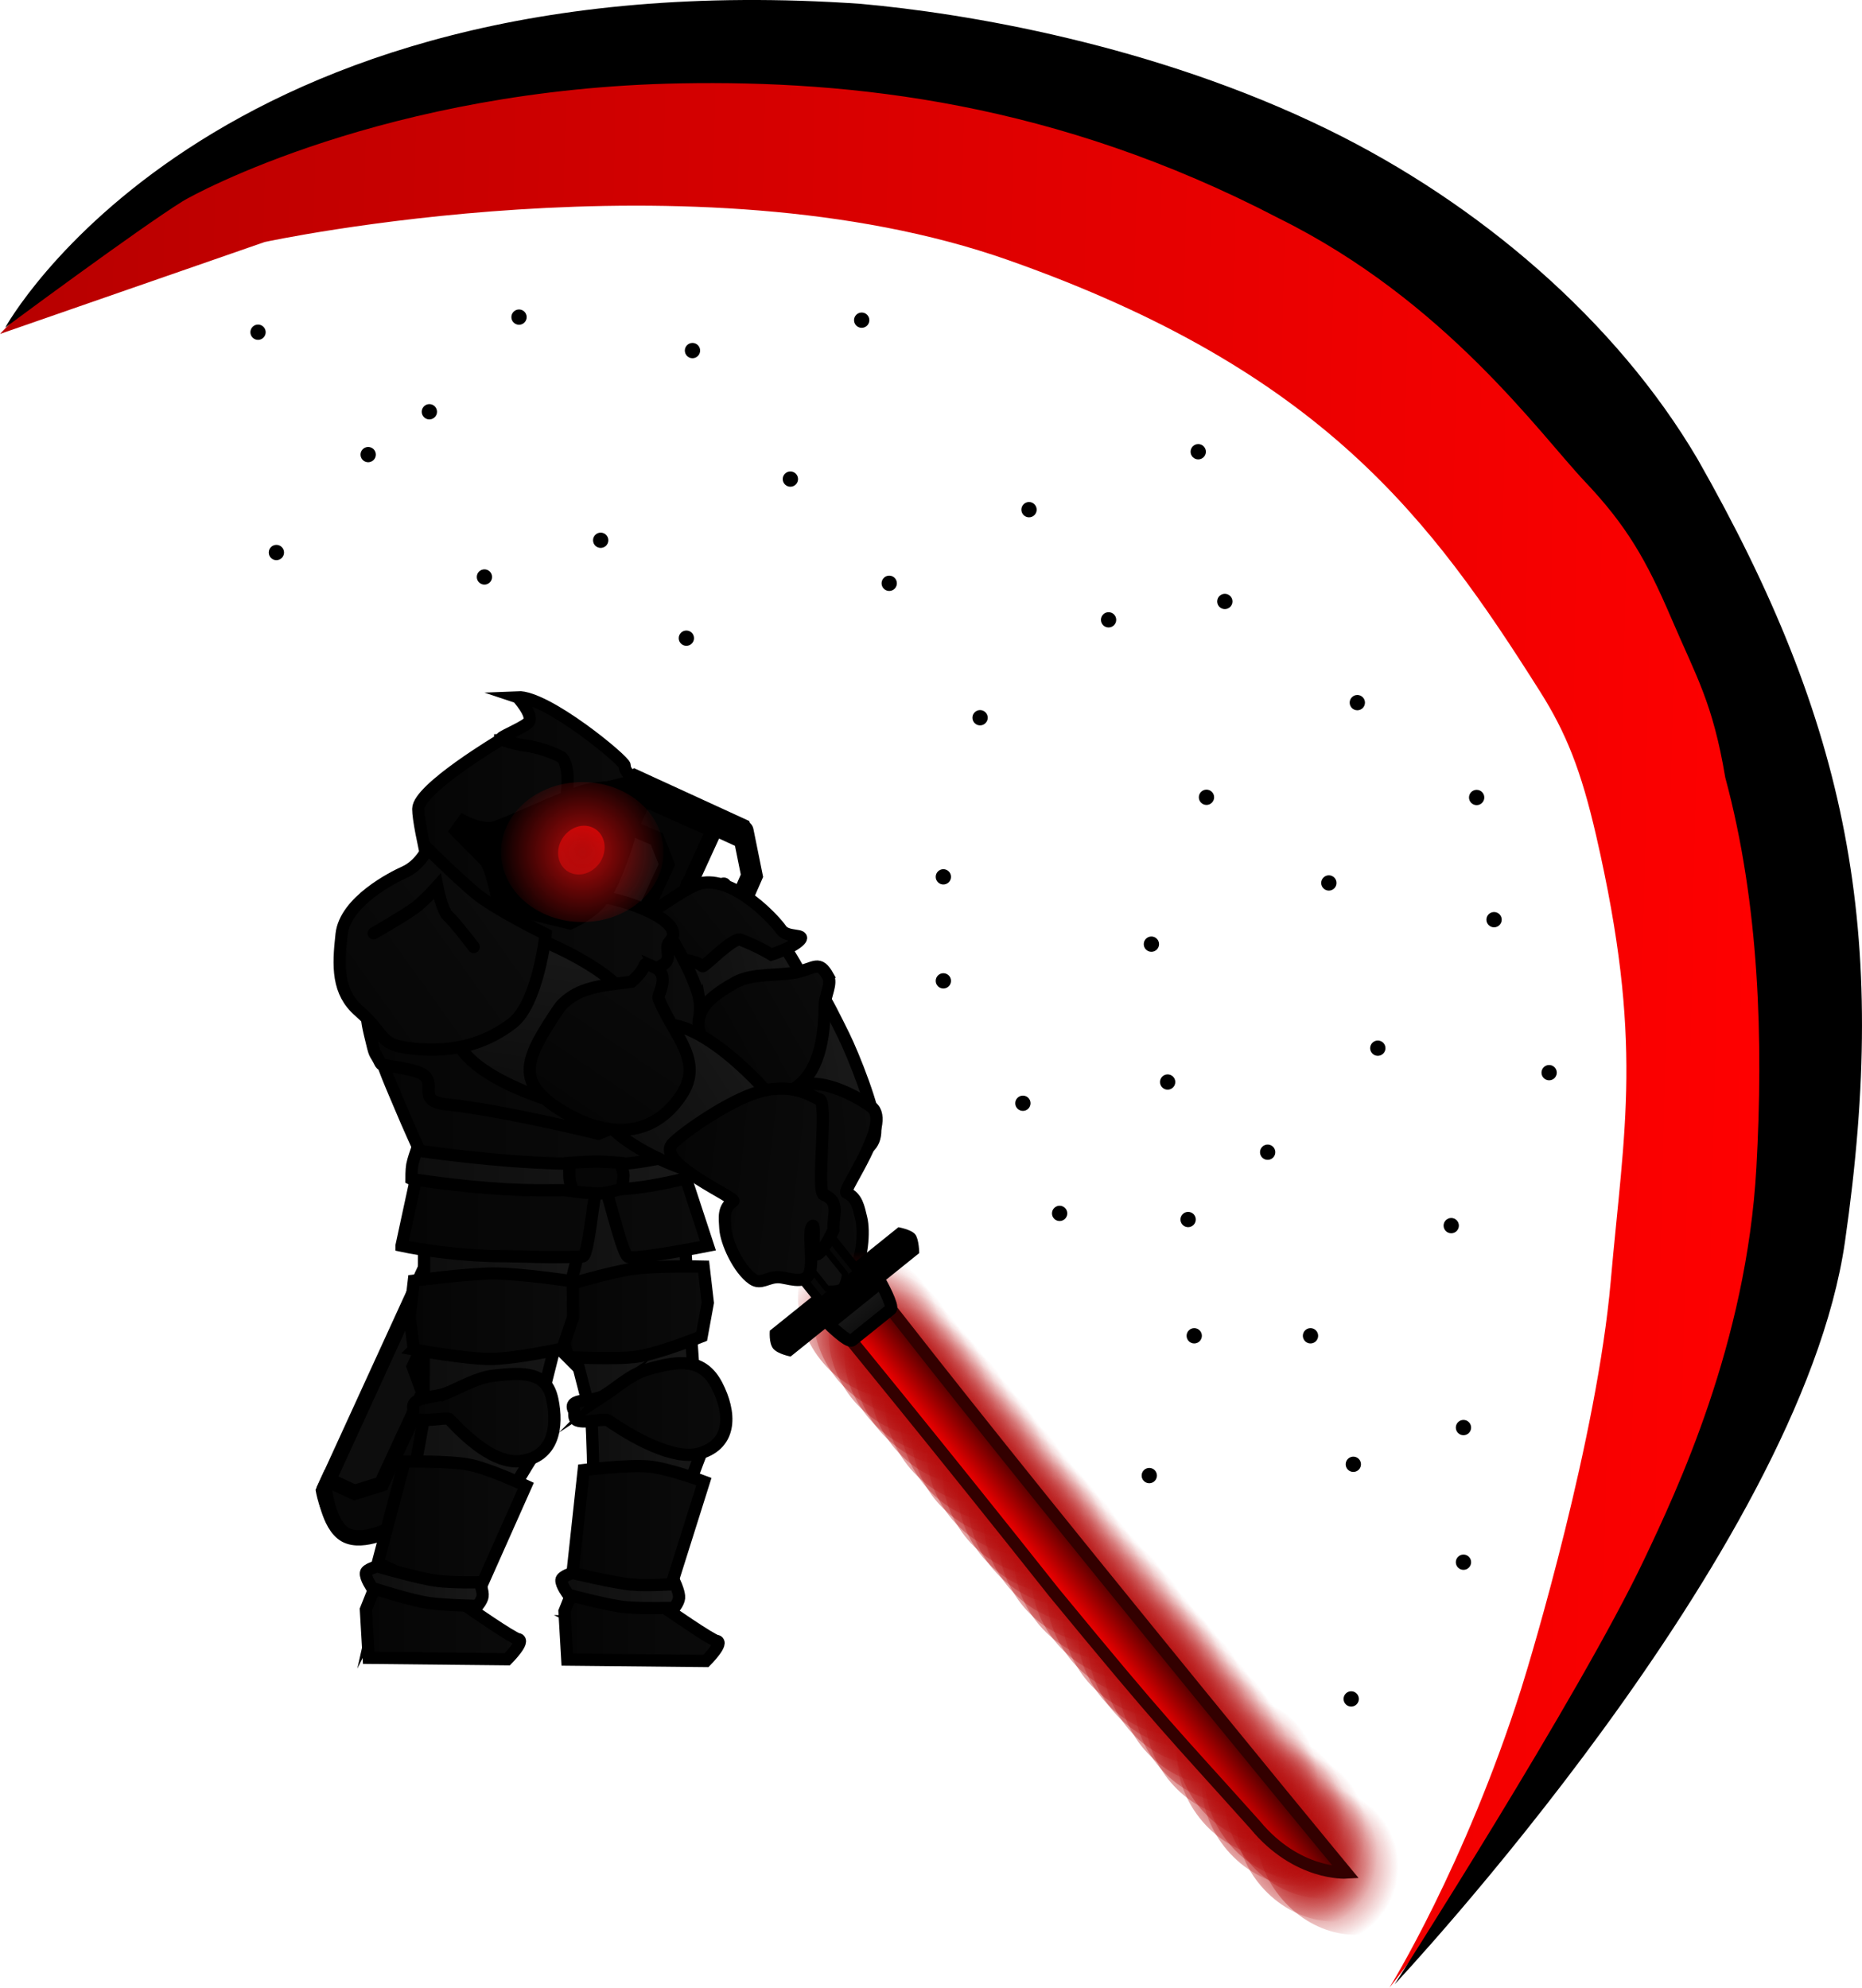 <svg version="1.1" xmlns="http://www.w3.org/2000/svg" xmlns:xlink="http://www.w3.org/1999/xlink" width="304.3" height="324.813" viewBox="0,0,304.3,324.813"><defs><linearGradient x1="268.05" y1="147.251" x2="289.568" y2="140.532" gradientUnits="userSpaceOnUse" id="color-1"><stop offset="0" stop-color="#0d0d0d"/><stop offset="1" stop-color="#181818"/></linearGradient><linearGradient x1="262.86" y1="140.997" x2="282.498" y2="125.035" gradientUnits="userSpaceOnUse" id="color-2"><stop offset="0" stop-color="#050505"/><stop offset="1" stop-color="#0b0b0b"/></linearGradient><linearGradient x1="252.356" y1="229.148" x2="273.261" y2="229.148" gradientUnits="userSpaceOnUse" id="color-3"><stop offset="0" stop-color="#0d0d0d"/><stop offset="1" stop-color="#181818"/></linearGradient><linearGradient x1="218.663" y1="229.909" x2="244.671" y2="229.909" gradientUnits="userSpaceOnUse" id="color-4"><stop offset="0" stop-color="#0d0d0d"/><stop offset="1" stop-color="#181818"/></linearGradient><linearGradient x1="244.076" y1="191.63" x2="271.109" y2="191.63" gradientUnits="userSpaceOnUse" id="color-5"><stop offset="0" stop-color="#0d0d0d"/><stop offset="1" stop-color="#181818"/></linearGradient><linearGradient x1="226.744" y1="192.07" x2="255.012" y2="192.07" gradientUnits="userSpaceOnUse" id="color-6"><stop offset="0" stop-color="#0d0d0d"/><stop offset="1" stop-color="#181818"/></linearGradient><linearGradient x1="223.147" y1="174.997" x2="273.221" y2="174.997" gradientUnits="userSpaceOnUse" id="color-7"><stop offset="0" stop-color="#050505"/><stop offset="1" stop-color="#0b0b0b"/></linearGradient><linearGradient x1="218.802" y1="158.549" x2="269.995" y2="158.549" gradientUnits="userSpaceOnUse" id="color-8"><stop offset="0" stop-color="#050505"/><stop offset="1" stop-color="#0b0b0b"/></linearGradient><linearGradient x1="217.485" y1="146.592" x2="271.931" y2="146.592" gradientUnits="userSpaceOnUse" id="color-9"><stop offset="0" stop-color="#050505"/><stop offset="1" stop-color="#0b0b0b"/></linearGradient><linearGradient x1="228.618" y1="136.01" x2="267.528" y2="136.01" gradientUnits="userSpaceOnUse" id="color-10"><stop offset="0" stop-color="#050505"/><stop offset="1" stop-color="#0b0b0b"/></linearGradient><linearGradient x1="225.88" y1="115.903" x2="258.603" y2="115.903" gradientUnits="userSpaceOnUse" id="color-11"><stop offset="0" stop-color="#050505"/><stop offset="1" stop-color="#0b0b0b"/></linearGradient><linearGradient x1="239.436" y1="102.936" x2="261.378" y2="102.936" gradientUnits="userSpaceOnUse" id="color-12"><stop offset="0" stop-color="#050505"/><stop offset="1" stop-color="#0b0b0b"/></linearGradient><linearGradient x1="251.129" y1="211.027" x2="276.222" y2="211.027" gradientUnits="userSpaceOnUse" id="color-13"><stop offset="0" stop-color="#050505"/><stop offset="1" stop-color="#0b0b0b"/></linearGradient><linearGradient x1="225.019" y1="212.443" x2="248.137" y2="212.443" gradientUnits="userSpaceOnUse" id="color-14"><stop offset="0" stop-color="#050505"/><stop offset="1" stop-color="#0b0b0b"/></linearGradient><linearGradient x1="224.768" y1="172.033" x2="269.715" y2="172.033" gradientUnits="userSpaceOnUse" id="color-15"><stop offset="0" stop-color="#0d0d0d"/><stop offset="1" stop-color="#181818"/></linearGradient><linearGradient x1="217.321" y1="244.633" x2="242.5" y2="244.633" gradientUnits="userSpaceOnUse" id="color-16"><stop offset="0" stop-color="#050505"/><stop offset="1" stop-color="#0b0b0b"/></linearGradient><linearGradient x1="219.258" y1="229.985" x2="243.457" y2="229.985" gradientUnits="userSpaceOnUse" id="color-17"><stop offset="0" stop-color="#050505"/><stop offset="1" stop-color="#0b0b0b"/></linearGradient><linearGradient x1="249.097" y1="195.223" x2="273.198" y2="195.223" gradientUnits="userSpaceOnUse" id="color-18"><stop offset="0" stop-color="#050505"/><stop offset="1" stop-color="#0b0b0b"/></linearGradient><linearGradient x1="224.468" y1="195.866" x2="251.191" y2="195.866" gradientUnits="userSpaceOnUse" id="color-19"><stop offset="0" stop-color="#050505"/><stop offset="1" stop-color="#0b0b0b"/></linearGradient><linearGradient x1="254.01" y1="115.868" x2="251.062" y2="123.52" gradientUnits="userSpaceOnUse" id="color-20"><stop offset="0" stop-color="#ff0000"/><stop offset="1" stop-color="#b50a0a"/></linearGradient><radialGradient cx="252.682" cy="120.012" r="13.896" gradientUnits="userSpaceOnUse" id="color-21"><stop offset="0" stop-color="#b50a0a"/><stop offset="1" stop-color="#b50a0a" stop-opacity="0"/></radialGradient><linearGradient x1="275.487" y1="159.118" x2="295.174" y2="154.838" gradientUnits="userSpaceOnUse" id="color-22"><stop offset="0" stop-color="#0d0d0d"/><stop offset="1" stop-color="#181818"/></linearGradient><linearGradient x1="280.235" y1="176.156" x2="301.79" y2="174.206" gradientUnits="userSpaceOnUse" id="color-23"><stop offset="0" stop-color="#050505"/><stop offset="1" stop-color="#0b0b0b"/></linearGradient><linearGradient x1="274.503" y1="154.972" x2="294.716" y2="143.674" gradientUnits="userSpaceOnUse" id="color-24"><stop offset="0" stop-color="#050505"/><stop offset="1" stop-color="#0b0b0b"/></linearGradient><linearGradient x1="249.778" y1="244.925" x2="274.956" y2="244.925" gradientUnits="userSpaceOnUse" id="color-25"><stop offset="0" stop-color="#050505"/><stop offset="1" stop-color="#0b0b0b"/></linearGradient><linearGradient x1="251.082" y1="230.363" x2="272.559" y2="230.363" gradientUnits="userSpaceOnUse" id="color-26"><stop offset="0" stop-color="#050505"/><stop offset="1" stop-color="#0b0b0b"/></linearGradient><linearGradient x1="217.319" y1="239.97" x2="236.409" y2="239.97" gradientUnits="userSpaceOnUse" id="color-27"><stop offset="0" stop-color="#0d0d0d"/><stop offset="1" stop-color="#181818"/></linearGradient><linearGradient x1="249.272" y1="240.687" x2="268.505" y2="240.687" gradientUnits="userSpaceOnUse" id="color-28"><stop offset="0" stop-color="#0d0d0d"/><stop offset="1" stop-color="#181818"/></linearGradient><radialGradient cx="353.143" cy="264.253" r="12.911" gradientUnits="userSpaceOnUse" id="color-29"><stop offset="0" stop-color="#b50a0a"/><stop offset="1" stop-color="#b50a0a" stop-opacity="0"/></radialGradient><radialGradient cx="350.63" cy="261.325" r="12.911" gradientUnits="userSpaceOnUse" id="color-30"><stop offset="0" stop-color="#b50a0a"/><stop offset="1" stop-color="#b50a0a" stop-opacity="0"/></radialGradient><radialGradient cx="348.115" cy="258.058" r="12.911" gradientUnits="userSpaceOnUse" id="color-31"><stop offset="0" stop-color="#b50a0a"/><stop offset="1" stop-color="#b50a0a" stop-opacity="0"/></radialGradient><radialGradient cx="345.602" cy="255.13" r="12.911" gradientUnits="userSpaceOnUse" id="color-32"><stop offset="0" stop-color="#b50a0a"/><stop offset="1" stop-color="#b50a0a" stop-opacity="0"/></radialGradient><radialGradient cx="343.927" cy="253.178" r="12.911" gradientUnits="userSpaceOnUse" id="color-33"><stop offset="0" stop-color="#b50a0a"/><stop offset="1" stop-color="#b50a0a" stop-opacity="0"/></radialGradient><radialGradient cx="341.415" cy="250.25" r="12.911" gradientUnits="userSpaceOnUse" id="color-34"><stop offset="0" stop-color="#b50a0a"/><stop offset="1" stop-color="#b50a0a" stop-opacity="0"/></radialGradient><radialGradient cx="338.899" cy="246.983" r="12.911" gradientUnits="userSpaceOnUse" id="color-35"><stop offset="0" stop-color="#b50a0a"/><stop offset="1" stop-color="#b50a0a" stop-opacity="0"/></radialGradient><radialGradient cx="336.387" cy="244.055" r="12.911" gradientUnits="userSpaceOnUse" id="color-36"><stop offset="0" stop-color="#b50a0a"/><stop offset="1" stop-color="#b50a0a" stop-opacity="0"/></radialGradient><radialGradient cx="373.162" cy="285.797" r="12.911" gradientUnits="userSpaceOnUse" id="color-37"><stop offset="0" stop-color="#b50a0a"/><stop offset="1" stop-color="#b50a0a" stop-opacity="0"/></radialGradient><radialGradient cx="369.704" cy="283.63" r="12.911" gradientUnits="userSpaceOnUse" id="color-38"><stop offset="0" stop-color="#b50a0a"/><stop offset="1" stop-color="#b50a0a" stop-opacity="0"/></radialGradient><radialGradient cx="367.819" cy="279.856" r="12.911" gradientUnits="userSpaceOnUse" id="color-39"><stop offset="0" stop-color="#b50a0a"/><stop offset="1" stop-color="#b50a0a" stop-opacity="0"/></radialGradient><radialGradient cx="364.204" cy="277.815" r="12.911" gradientUnits="userSpaceOnUse" id="color-40"><stop offset="0" stop-color="#b50a0a"/><stop offset="1" stop-color="#b50a0a" stop-opacity="0"/></radialGradient><radialGradient cx="364.67" cy="276.912" r="12.911" gradientUnits="userSpaceOnUse" id="color-41"><stop offset="0" stop-color="#b50a0a"/><stop offset="1" stop-color="#b50a0a" stop-opacity="0"/></radialGradient><radialGradient cx="360.151" cy="273.103" r="12.911" gradientUnits="userSpaceOnUse" id="color-42"><stop offset="0" stop-color="#b50a0a"/><stop offset="1" stop-color="#b50a0a" stop-opacity="0"/></radialGradient><radialGradient cx="359.913" cy="271.054" r="12.911" gradientUnits="userSpaceOnUse" id="color-43"><stop offset="0" stop-color="#b50a0a"/><stop offset="1" stop-color="#b50a0a" stop-opacity="0"/></radialGradient><radialGradient cx="354.988" cy="266.739" r="12.911" gradientUnits="userSpaceOnUse" id="color-44"><stop offset="0" stop-color="#b50a0a"/><stop offset="1" stop-color="#b50a0a" stop-opacity="0"/></radialGradient><radialGradient cx="314.94" cy="218.39" r="12.911" gradientUnits="userSpaceOnUse" id="color-45"><stop offset="0" stop-color="#b50a0a"/><stop offset="1" stop-color="#b50a0a" stop-opacity="0"/></radialGradient><radialGradient cx="312.427" cy="215.462" r="12.911" gradientUnits="userSpaceOnUse" id="color-46"><stop offset="0" stop-color="#b50a0a"/><stop offset="1" stop-color="#b50a0a" stop-opacity="0"/></radialGradient><radialGradient cx="309.912" cy="212.195" r="12.911" gradientUnits="userSpaceOnUse" id="color-47"><stop offset="0" stop-color="#b50a0a"/><stop offset="1" stop-color="#b50a0a" stop-opacity="0"/></radialGradient><radialGradient cx="307.4" cy="209.267" r="12.911" gradientUnits="userSpaceOnUse" id="color-48"><stop offset="0" stop-color="#b50a0a"/><stop offset="1" stop-color="#b50a0a" stop-opacity="0"/></radialGradient><radialGradient cx="305.724" cy="207.315" r="12.911" gradientUnits="userSpaceOnUse" id="color-49"><stop offset="0" stop-color="#b50a0a"/><stop offset="1" stop-color="#b50a0a" stop-opacity="0"/></radialGradient><radialGradient cx="303.212" cy="204.387" r="12.911" gradientUnits="userSpaceOnUse" id="color-50"><stop offset="0" stop-color="#b50a0a"/><stop offset="1" stop-color="#b50a0a" stop-opacity="0"/></radialGradient><radialGradient cx="300.697" cy="201.12" r="12.911" gradientUnits="userSpaceOnUse" id="color-51"><stop offset="0" stop-color="#b50a0a"/><stop offset="1" stop-color="#b50a0a" stop-opacity="0"/></radialGradient><radialGradient cx="298.184" cy="198.192" r="12.911" gradientUnits="userSpaceOnUse" id="color-52"><stop offset="0" stop-color="#b50a0a"/><stop offset="1" stop-color="#b50a0a" stop-opacity="0"/></radialGradient><radialGradient cx="333.541" cy="241.075" r="12.911" gradientUnits="userSpaceOnUse" id="color-53"><stop offset="0" stop-color="#b50a0a"/><stop offset="1" stop-color="#b50a0a" stop-opacity="0"/></radialGradient><radialGradient cx="331.029" cy="238.147" r="12.911" gradientUnits="userSpaceOnUse" id="color-54"><stop offset="0" stop-color="#b50a0a"/><stop offset="1" stop-color="#b50a0a" stop-opacity="0"/></radialGradient><radialGradient cx="328.514" cy="234.88" r="12.911" gradientUnits="userSpaceOnUse" id="color-55"><stop offset="0" stop-color="#b50a0a"/><stop offset="1" stop-color="#b50a0a" stop-opacity="0"/></radialGradient><radialGradient cx="326.001" cy="231.952" r="12.911" gradientUnits="userSpaceOnUse" id="color-56"><stop offset="0" stop-color="#b50a0a"/><stop offset="1" stop-color="#b50a0a" stop-opacity="0"/></radialGradient><radialGradient cx="324.326" cy="230" r="12.911" gradientUnits="userSpaceOnUse" id="color-57"><stop offset="0" stop-color="#b50a0a"/><stop offset="1" stop-color="#b50a0a" stop-opacity="0"/></radialGradient><radialGradient cx="321.813" cy="227.072" r="12.911" gradientUnits="userSpaceOnUse" id="color-58"><stop offset="0" stop-color="#b50a0a"/><stop offset="1" stop-color="#b50a0a" stop-opacity="0"/></radialGradient><radialGradient cx="319.298" cy="223.805" r="12.911" gradientUnits="userSpaceOnUse" id="color-59"><stop offset="0" stop-color="#b50a0a"/><stop offset="1" stop-color="#b50a0a" stop-opacity="0"/></radialGradient><radialGradient cx="316.785" cy="220.877" r="12.911" gradientUnits="userSpaceOnUse" id="color-60"><stop offset="0" stop-color="#b50a0a"/><stop offset="1" stop-color="#b50a0a" stop-opacity="0"/></radialGradient><linearGradient x1="340.377" y1="240.757" x2="333.952" y2="245.924" gradientUnits="userSpaceOnUse" id="color-61"><stop offset="0" stop-color="#400000"/><stop offset="1" stop-color="#ff0000"/></linearGradient><linearGradient x1="300.008" y1="197.208" x2="297.216" y2="193.736" gradientUnits="userSpaceOnUse" id="color-62"><stop offset="0" stop-color="#0d0d0d"/><stop offset="1" stop-color="#181818"/></linearGradient><linearGradient x1="243.378" y1="159.198" x2="247.254" y2="134.992" gradientUnits="userSpaceOnUse" id="color-63"><stop offset="0" stop-color="#0d0d0d"/><stop offset="1" stop-color="#181818"/></linearGradient><linearGradient x1="201.961" y1="148.597" x2="235.72" y2="124.505" gradientUnits="userSpaceOnUse" id="color-64"><stop offset="0" stop-color="#050505"/><stop offset="1" stop-color="#0b0b0b"/></linearGradient><linearGradient x1="261.109" y1="170.853" x2="282.154" y2="157.057" gradientUnits="userSpaceOnUse" id="color-65"><stop offset="0" stop-color="#0d0d0d"/><stop offset="1" stop-color="#181818"/></linearGradient><linearGradient x1="251.388" y1="163.717" x2="270.215" y2="135.88" gradientUnits="userSpaceOnUse" id="color-66"><stop offset="0" stop-color="#050505"/><stop offset="1" stop-color="#0b0b0b"/></linearGradient><linearGradient x1="266.783" y1="173.135" x2="294.358" y2="176.126" gradientUnits="userSpaceOnUse" id="color-67"><stop offset="0" stop-color="#050505"/><stop offset="1" stop-color="#0b0b0b"/></linearGradient><linearGradient x1="156.147" y1="97.304" x2="449.069" y2="103.812" gradientUnits="userSpaceOnUse" id="color-68"><stop offset="0" stop-color="#b70000"/><stop offset="1" stop-color="#ff0000"/></linearGradient></defs><g transform="translate(-157.524,19.227)"><g data-paper-data="{&quot;isPaintingLayer&quot;:true}" fill-rule="nonzero" stroke-linejoin="miter" stroke-miterlimit="10" stroke-dasharray="" stroke-dashoffset="0" style="mix-blend-mode: normal"><g><path d="M210.391,224.396l52.536,-114.747l11.877,5.67l-52.536,114.747c0,0 -5.137,2.6 -8.011,1.229c-2.873,-1.372 -3.866,-6.899 -3.866,-6.899z" fill="#0d0d0d" stroke="#000000" stroke-width="2.5" stroke-linecap="butt"/><path d="M249.13,171.118l-7.202,-3.336l12.897,-27.847l4.134,-1.584l7.554,-16.31l-1.649,-4.172l-4.224,-1.824l2.088,-4.716l11.427,5.098z" fill="#050505" stroke="#000000" stroke-width="2.5" stroke-linecap="round"/><path d="M259.176,110.523c0,0 -0.403,-1.694 -0.031,-2.489c0.372,-0.795 2.004,-1.731 2.004,-1.731l18.835,8.644c0,0 0.389,1.724 -0.037,2.635c-0.426,0.911 -1.936,1.586 -1.936,1.586z" fill="#000000" stroke="none" stroke-width="0" stroke-linecap="butt"/><path d="M278.934,116.577l1.48,7.308l-3.423,7.809c0,0 -2.468,-0.116 -3.61,-0.645c-1.299,-0.602 -3.773,-2.774 -3.773,-2.774" fill="none" stroke="#000000" stroke-width="3.5" stroke-linecap="round"/><path d="M275.802,125.422c0,0 -1.808,0.688 -2.733,0.684c-1.013,-0.004 -3.104,-0.708 -3.104,-0.708" fill="none" stroke="#000000" stroke-width="2.5" stroke-linecap="round"/><path d="M235.116,170.937l5.335,2.471l-6.37,13.753l-7.838,2.778z" fill="#050505" stroke="#000000" stroke-width="2.5" stroke-linecap="round"/><path d="M221.979,230.393c0,0 -5.117,2.793 -7.986,1.201c-2.869,-1.592 -3.46,-7.553 -3.46,-7.553l0.638,-1.381l4.302,1.987l4.402,-1.37l6.911,-14.922l-1.559,-4.25l4.009,-8.655l1.735,-0.637l8.313,-2.558z" fill="#070707" stroke="#000000" stroke-width="2.5" stroke-linecap="round"/></g><path d="M264.749,138.437c-2.366,-6.58 6.259,-8.744 11.895,-10.403c5.636,-1.66 14.307,15.934 16.674,22.514c2.366,6.58 -4.767,6.594 -10.402,8.254c-5.636,1.66 -15.8,-13.784 -18.166,-20.364z" data-paper-data="{&quot;index&quot;:null}" fill="url(#color-1)" stroke="#000000" stroke-width="2" stroke-linecap="butt"/><path d="M278.531,134.329c-1.189,-0.445 -5.967,4.564 -6.202,4.343c-1.913,-1.802 -12.108,-1.659 -12.833,-2.753c-2.212,-3.34 -1.041,-5.41 -1.041,-5.41c0,0 0.586,0.239 2.158,0.595c1.943,0.44 8.937,-5.664 11.835,-6.071c5.376,-0.755 11.758,6.19 12.718,7.639c0.955,1.442 4.09,0.649 3.069,1.731c-1.218,1.29 -4.646,2.365 -4.646,2.365c0,0 -2.329,-1.418 -5.058,-2.439z" data-paper-data="{&quot;index&quot;:null}" fill="url(#color-2)" stroke="#000000" stroke-width="2" stroke-linecap="butt"/><path d="M252.356,245.734c0,0 0.199,-8.551 1.389,-13.713c1.449,-6.284 0.259,-22.169 0.259,-22.169l19.256,5.397c0,0 -5.155,12.93 -6.701,19.158c-0.743,2.993 -2.498,8.708 -3.345,11.544c-0.648,2.173 1.569,2.494 1.569,2.494c0,0 -5.934,-1.994 -8.389,-2.364c-2.215,-0.334 -4.039,-0.347 -4.039,-0.347z" fill="url(#color-3)" stroke="#000000" stroke-width="2" stroke-linecap="butt"/><path d="M218.663,245.736c0,0 2.072,-9.307 3.857,-14.1c2.173,-5.834 4.348,-19.691 4.348,-19.691c0,0 9.121,-1.061 11.262,-0.258c3.287,1.234 6.541,6.94 6.541,6.94c0,0 -6.296,9.934 -8.559,15.706c-1.088,2.773 -3.755,8.895 -4.927,11.508c-0.898,2.002 0.387,2.591 0.387,2.591c0,0 -5.664,-2.518 -8.06,-3.127c-2.162,-0.549 -4.849,0.431 -4.849,0.431z" fill="url(#color-4)" stroke="#000000" stroke-width="2" stroke-linecap="butt"/><path d="M253.704,210.48l-9.628,-37.316l24.623,-0.383l2.411,35.757z" data-paper-data="{&quot;index&quot;:null}" fill="url(#color-5)" stroke="#000000" stroke-width="2" stroke-linecap="butt"/><path d="M226.744,210.721l0.128,-37.302l28.141,0.383l-9.227,36.633z" fill="url(#color-6)" stroke="#000000" stroke-width="2" stroke-linecap="butt"/><path d="M223.147,184.347l4,-18.525l39.314,-2.067l6.759,20.593c0,0 -12.044,2.392 -13.073,1.798c-1.122,-0.648 -3.86,-13.295 -4.492,-13.183c-1.002,0.177 -1.778,13.081 -2.908,13.141c-4.849,0.257 -10.052,-0.047 -12.564,-0.047c-9.237,0 -17.036,-1.709 -17.036,-1.709z" fill="url(#color-7)" stroke="#000000" stroke-width="2" stroke-linecap="butt"/><path d="M269.91,153.192c0.415,2.092 -0.778,0.214 -1.802,4.12c-0.279,1.063 0.389,11.181 0.024,12.11c-1.303,3.315 -11.533,1.666 -11.533,1.666c0,0 -10.281,0.685 -17.72,-0.031c-7.043,-0.678 -12.491,-1.608 -12.491,-1.608c0,0 -2.363,-5.194 -3.386,-7.685c-1.022,-2.49 -3.2,-7.142 -4.201,-11.341c0,0 21.258,-3.494 36.504,-4.774c8.319,-0.698 14.297,5.994 14.604,7.542z" fill="url(#color-8)" stroke="#000000" stroke-width="2" stroke-linecap="butt"/><path d="M271.842,144.123c0.415,2.092 -0.666,10.246 -2.216,11.887c-0.68,0.72 0.343,3.846 -1.74,4.788c-4.012,1.814 -12.571,5.246 -12.571,5.246c0,0 -15.463,-3.81 -24.692,-4.779c-5.595,-0.588 -1.113,-3.645 -4.479,-5.173c-1.788,-0.812 -6.24,-1.189 -6.383,-1.479c-1.203,-2.445 -0.786,-0.67 -1.787,-4.869c-1.06,-4.444 -0.069,-3.867 -0.069,-6.759c0,-8.521 9.311,-15.843 9.311,-15.843l38.994,5.219c0,0 4.76,7.378 5.631,11.763z" fill="url(#color-9)" stroke="#000000" stroke-width="2" stroke-linecap="butt"/><path d="M234.321,140.973c-1.594,-0.076 -4.893,-0.151 -5.554,-1.242c-0.747,-1.233 1.541,-10.861 1.708,-11.639c0.365,-1.701 22.928,-0.581 26.055,-0.581c1.682,0 13.862,3.609 10.374,7.207c-0.95,0.98 0.762,2.848 -1.257,3.831c-4.343,2.115 -7.803,5.561 -9.824,6.294c-2.481,0.41 -21.001,-3.847 -21.502,-3.871z" fill="url(#color-10)" stroke="#000000" stroke-width="2" stroke-linecap="butt"/><path d="M239.271,101.708c2.281,-0.104 19.421,3.037 19.332,4.327c-0.477,6.939 -6.75,24.065 -16.006,24.065c-4.912,0 -13.327,-0.916 -13.327,-0.916c0,0 -3.389,-12.964 -3.389,-16.225c0,-3.261 13.39,-11.25 13.39,-11.25z" fill="url(#color-11)" stroke="#000000" stroke-width="2" stroke-linecap="butt"/><path d="M242.115,94.713c4.743,-0.214 17.561,10.406 17.508,11.189c-0.075,1.087 1.755,2.393 1.755,2.393l-11.288,2.866c0,0 0.832,-5.169 -0.827,-6.675c0,0 -2.601,-1.424 -5.759,-1.849c-1.543,-0.208 -4.301,-0.92 -4.051,-1.239c0.344,-0.439 4.167,-1.947 4.564,-2.746c0.595,-1.198 -1.901,-3.939 -1.901,-3.939z" fill="url(#color-12)" stroke="#000000" stroke-width="2" stroke-linecap="butt"/><path d="M231.699,116.608l1.454,-2.006c0,0 3.336,1.843 5.413,1.041c5.441,-2.102 8.24,-3.653 13.718,-5.699c3.025,-1.13 9.871,-0.839 9.871,-0.839c0,0 -0.342,0.25 -0.841,3.455c-0.499,3.206 -0.827,5.363 -0.827,5.363c0,0 -2.351,8.2 -5.035,10.863c-2.049,2.033 -4.741,3.154 -4.741,3.154l-11.889,-2.901c0,0 -0.925,-5.476 -2.102,-7.353z" fill="#000000" stroke="#000000" stroke-width="1.5" stroke-linecap="butt"/><path d="M259.75,117.416c0.199,1.17 -2.183,6.5 -2.183,6.5c0,0 -0.579,2.507 -2.298,4.286c-0.967,1.168 -4.38,2.57 -4.38,2.57c0,0 3.106,-6.274 4.734,-11.493c0.218,-0.698 0.632,-1.205 2.716,-4.612c1.811,-2.962 2.576,-2.356 2.576,-2.356c0,0 -0.921,4.078 -1.163,5.105z" fill="#000000" stroke="#000000" stroke-width="1.5" stroke-linecap="butt"/><path d="M256.439,208.718c1.99,-1.306 4.207,-3.363 6.871,-4.144c5.408,-1.584 9.089,-1.789 11.361,2.58c2.271,4.369 2.594,9.545 -2.814,11.13c-4.193,1.228 -11.081,-2.701 -14.858,-5.341c-0.728,-0.509 -3.797,0.493 -5.157,-0.054c-0.685,-0.276 -0.346,-1.26 -0.517,-1.589c-1.152,-2.216 3.065,-1.237 5.114,-2.582z" data-paper-data="{&quot;index&quot;:null}" fill="url(#color-13)" stroke="#000000" stroke-width="2" stroke-linecap="butt"/><path d="M230.661,208.376c2.193,-0.905 4.798,-2.471 7.474,-2.788c5.43,-0.643 8.741,-0.472 9.663,3.914c0.922,4.386 0.212,9.388 -5.218,10.031c-4.209,0.499 -8.864,-3.858 -11.645,-6.874c-0.323,-0.35 -4.077,0.553 -5.575,-0.07c-0.567,-0.236 -0.251,-1.367 -0.276,-1.489c-0.468,-2.225 3.319,-1.793 5.577,-2.726z" data-paper-data="{&quot;index&quot;:null}" fill="url(#color-14)" stroke="#000000" stroke-width="2" stroke-linecap="butt"/><path d="M224.768,173.436c0,0 -0.007,-1.511 0.129,-2.279c0.139,-0.785 0.699,-2.381 0.699,-2.381c0,0 7.159,1.058 15.241,1.697c6.029,0.476 12.816,0.582 16.21,0.582c5.336,0 11.587,-1.76 11.587,-1.76c0,0 0.904,1.146 1.027,1.684c0.148,0.649 -0.061,2.354 -0.061,2.354c0,0 -6.756,1.776 -11.586,1.788c-3.696,0.009 -10.991,0.38 -17.808,-0.005c-8.052,-0.455 -15.437,-1.679 -15.437,-1.679z" fill="url(#color-15)" stroke="#000000" stroke-width="2" stroke-linecap="butt"/><path d="M251.15,175.455c0,0 -0.411,-1.172 -0.505,-1.703c-0.153,-0.859 -0.047,-2.957 -0.047,-2.957c0,0 3.013,-0.207 4.414,-0.207c1.356,0 3.862,0.207 3.862,0.207c0,0 0.552,1.372 0.552,2.071c0,0.716 -0.276,2.175 -0.276,2.175c0,0 -2.399,0.706 -3.406,0.76c-1.422,0.076 -4.595,-0.345 -4.595,-0.345z" fill="#060606" stroke="#000000" stroke-width="2" stroke-linecap="butt"/><path d="M217.781,251.687l-0.46,-7.888l2.578,-6.45l13.974,2.904l0.138,3.181c0,0 7.271,5.055 8.15,5.192c1.339,0.208 -1.733,3.29 -1.733,3.29z" fill="url(#color-16)" stroke="#000000" stroke-width="2" stroke-linecap="butt"/><path d="M223.638,219.623c0,0 7.324,-0.142 10.598,0.511c3.331,0.665 9.221,3.443 9.221,3.443l-7.468,16.781c0,0 -6.401,-0.429 -9.321,-1.153c-2.626,-0.651 -7.411,-2.995 -7.411,-2.995z" fill="url(#color-17)" stroke="#000000" stroke-width="2" stroke-linecap="butt"/><path d="M250.303,202.529l-1.189,-5.304l-0.016,-6.157c0,0 8,-2.4 11.697,-2.923c4.07,-0.576 11.714,-0.39 11.714,-0.39l0.69,5.91l-1.006,5.494c0,0 -6.77,2.728 -10.397,3.286c-3.669,0.565 -11.493,0.083 -11.493,0.083z" fill="url(#color-18)" stroke="#000000" stroke-width="2" stroke-linecap="butt"/><path d="M225.156,201.301l-0.688,-5.297l0.691,-5.955c0,0 9.016,-1.186 13.116,-1.168c4.513,0.02 12.843,1.284 12.843,1.284l0.073,5.812l-1.731,5.169c0,0 -7.71,1.678 -11.738,1.704c-4.073,0.026 -12.566,-1.548 -12.566,-1.548z" fill="url(#color-19)" stroke="#000000" stroke-width="2" stroke-linecap="butt"/><path d="M249.032,118.587c0.814,-2.113 3.042,-3.33 4.977,-2.718c1.935,0.612 2.843,2.82 2.029,4.933c-0.814,2.113 -3.042,3.33 -4.977,2.718c-1.935,-0.612 -2.843,-2.82 -2.029,-4.933z" fill="url(#color-20)" stroke="#000000" stroke-width="0" stroke-linecap="butt"/><path d="M239.39,120.012c0,-6.317 5.951,-11.438 13.292,-11.438c7.341,0 13.292,5.121 13.292,11.438c0,6.317 -5.951,11.438 -13.292,11.438c-7.341,0 -13.292,-5.121 -13.292,-11.438z" fill="url(#color-21)" stroke="#000000" stroke-width="0" stroke-linecap="butt"/><path d="M291.628,142.94c0.927,1.281 2.385,4.244 3.768,7.04c1.605,3.246 5.17,12.217 5.174,15.431c0.007,5.454 -6.68,3.243 -9.52,4.914c-5.954,3.504 -5.062,2.934 -8.889,-2.358c-1.738,-2.404 -3.924,-3.125 -5.723,-6.982c-2.161,-4.634 -3.564,-12.39 -0.314,-14.303c0,0 11.676,-9.034 15.503,-3.742z" data-paper-data="{&quot;index&quot;:null}" fill="url(#color-22)" stroke="#000000" stroke-width="2" stroke-linecap="butt"/><path d="M279.091,161.661c0.605,-0.13 5.456,-3.638 11.035,-3.783c3.691,-0.096 8.433,2.708 9.846,3.818c3.322,2.611 -4.875,13.628 -4.11,13.99c1.744,0.826 1.949,2.338 2.401,4.143c0.548,2.189 0.17,6.9 -1.315,8.868c-0.851,1.128 -2.145,0.064 -3.636,0.384c-1.187,0.255 -3.152,1.999 -4.419,0.281c-1.233,-1.671 -1.77,-6.791 -2.741,-7.547c-0.619,-0.482 1.364,4.079 0.95,4.589c-0.572,0.703 -3.453,-2.541 -3.667,-3.395c-0.587,-2.344 -2.367,-4.357 -0.36,-5.91c0,0 -5.29,-15.158 -3.983,-15.438z" data-paper-data="{&quot;index&quot;:null}" fill="url(#color-23)" stroke="#000000" stroke-width="2" stroke-linecap="butt"/><path d="M292.849,140.333c0.665,1.19 -0.53,3.176 -0.544,4.684c-0.048,5.199 -0.84,11.343 -5.364,13.871c-5.835,3.262 -10.858,-1.09 -13.818,-6.385c-2.96,-5.295 -1.303,-7.903 4.532,-11.165c2.875,-1.607 7.154,-1.05 10.078,-1.687c3.011,-0.655 3.614,-2.005 5.116,0.682z" data-paper-data="{&quot;index&quot;:null}" fill="url(#color-24)" stroke="#000000" stroke-width="2" stroke-linecap="butt"/><path d="M250.237,251.979l-0.46,-7.888l2.578,-6.45l13.694,1.162l0.418,4.923c0,0 7.271,5.055 8.15,5.192c1.339,0.208 -1.733,3.29 -1.733,3.29z" fill="url(#color-25)" stroke="#000000" stroke-width="2" stroke-linecap="butt"/><path d="M252.917,221.001c0,0 7.245,-0.892 10.593,-0.58c3.406,0.318 9.05,2.471 9.05,2.471l-5.49,17.416c0,0 -5.174,0.231 -8.181,-0.188c-2.705,-0.377 -7.807,-2.211 -7.807,-2.211z" fill="url(#color-26)" stroke="#000000" stroke-width="2" stroke-linecap="butt"/><path d="M228.841,239.094c2.551,0.351 7.068,0.239 7.068,0.239c0,0 0.594,1.509 0.486,2.289c-0.1,0.725 -0.851,1.574 -0.851,1.574c0,0 -5.108,-0.076 -7.869,-0.456c-3.019,-0.416 -9.331,-2.475 -9.331,-2.475c0,0 -1.133,-1.624 -1.018,-2.456c0.083,-0.602 1.864,-1.066 1.864,-1.066c0,0 6.519,1.92 9.651,2.351z" data-paper-data="{&quot;index&quot;:null}" fill="url(#color-27)" stroke="#000000" stroke-width="2" stroke-linecap="butt"/><path d="M260.837,239.719c2.564,0.233 7.072,-0.087 7.072,-0.087c0,0 0.663,1.48 0.591,2.264c-0.066,0.729 -0.778,1.612 -0.778,1.612c0,0 -5.106,0.16 -7.881,-0.093c-3.035,-0.276 -9.435,-2.042 -9.435,-2.042c0,0 -1.206,-1.57 -1.13,-2.407c0.055,-0.605 1.812,-1.151 1.812,-1.151c0,0 6.601,1.617 9.749,1.904z" data-paper-data="{&quot;index&quot;:null}" fill="url(#color-28)" stroke="#000000" stroke-width="2" stroke-linecap="butt"/><g><g stroke="none" stroke-width="0" stroke-linecap="butt"><g><g><g><path d="M366.509,252.627c5.458,6.361 5.522,15.311 0.142,19.991c-5.38,4.68 -14.167,3.318 -19.625,-3.043c-5.458,-6.361 -5.522,-15.311 -0.142,-19.991c5.38,-4.68 14.167,-3.318 19.625,3.043z" fill="url(#color-29)"/><path d="M363.996,249.699c5.458,6.361 5.522,15.311 0.142,19.991c-5.38,4.68 -14.167,3.318 -19.625,-3.043c-5.458,-6.361 -5.522,-15.311 -0.142,-19.991c5.38,-4.68 14.167,-3.318 19.625,3.043z" fill="url(#color-30)"/><path d="M361.481,246.432c5.458,6.361 5.522,15.311 0.142,19.991c-5.38,4.68 -14.167,3.318 -19.625,-3.043c-5.458,-6.361 -5.522,-15.311 -0.142,-19.991c5.38,-4.68 14.167,-3.318 19.625,3.043z" fill="url(#color-31)"/><path d="M358.968,243.504c5.458,6.361 5.522,15.311 0.142,19.991c-5.38,4.68 -14.167,3.318 -19.625,-3.043c-5.458,-6.361 -5.522,-15.311 -0.142,-19.991c5.38,-4.68 14.167,-3.318 19.625,3.043z" fill="url(#color-32)"/></g><g><path d="M357.293,241.552c5.458,6.361 5.522,15.311 0.142,19.991c-5.38,4.68 -14.167,3.318 -19.625,-3.043c-5.458,-6.361 -5.522,-15.311 -0.142,-19.991c5.38,-4.68 14.167,-3.318 19.625,3.043z" fill="url(#color-33)"/><path d="M354.78,238.623c5.458,6.361 5.522,15.311 0.142,19.991c-5.38,4.68 -14.167,3.318 -19.625,-3.043c-5.458,-6.361 -5.522,-15.311 -0.142,-19.991c5.38,-4.68 14.167,-3.318 19.625,3.043z" fill="url(#color-34)"/><path d="M352.265,235.356c5.458,6.361 5.522,15.311 0.142,19.991c-5.38,4.68 -14.167,3.318 -19.625,-3.043c-5.458,-6.361 -5.522,-15.311 -0.142,-19.991c5.38,-4.68 14.167,-3.318 19.625,3.043z" fill="url(#color-35)"/><path d="M349.752,232.428c5.458,6.361 5.522,15.311 0.142,19.991c-5.38,4.68 -14.167,3.318 -19.625,-3.043c-5.458,-6.361 -5.522,-15.311 -0.142,-19.991c5.38,-4.68 14.167,-3.318 19.625,3.043z" fill="url(#color-36)"/></g></g><g><g><path d="M386.528,274.171c5.458,6.361 5.522,15.311 0.142,19.991c-5.38,4.68 -14.167,3.318 -19.625,-3.043c-5.458,-6.361 -5.522,-15.311 -0.142,-19.991c5.38,-4.68 14.167,-3.318 19.625,3.043z" fill="url(#color-37)"/><path d="M383.07,272.003c5.458,6.361 5.522,15.311 0.142,19.991c-5.38,4.68 -14.167,3.318 -19.625,-3.043c-1.733,-2.019 -2.786,-4.131 -3.43,-6.452c-1.385,-4.992 -0.384,-10.345 3.289,-13.54c5.38,-4.68 14.167,-3.318 19.625,3.043z" fill="url(#color-38)"/><path d="M381.185,268.229c5.458,6.361 5.522,15.311 0.142,19.991c-5.38,4.68 -14.167,3.318 -19.625,-3.043c-5.458,-6.361 -5.522,-15.311 -0.142,-19.991c5.38,-4.68 14.167,-3.318 19.625,3.043z" fill="url(#color-39)"/><path d="M377.569,266.188c5.458,6.361 5.522,15.311 0.142,19.991c-5.38,4.68 -14.167,3.318 -19.625,-3.043c-5.458,-6.361 -5.522,-15.311 -0.142,-19.991c5.38,-4.68 14.167,-3.318 19.625,3.043z" fill="url(#color-40)"/></g><g><path d="M378.036,265.286c5.458,6.361 5.522,15.311 0.142,19.991c-5.38,4.68 -14.167,3.318 -19.625,-3.043c-5.458,-6.361 -5.522,-15.311 -0.142,-19.991c5.38,-4.68 14.167,-3.318 19.625,3.043z" fill="url(#color-41)"/><path d="M373.517,261.476c5.458,6.361 5.522,15.311 0.142,19.991c-5.38,4.68 -14.167,3.318 -19.625,-3.043c-5.458,-6.361 -5.522,-15.311 -0.142,-19.991c5.38,-4.68 14.167,-3.318 19.625,3.043z" fill="url(#color-42)"/><path d="M373.278,259.427c5.458,6.361 5.522,15.311 0.142,19.991c-5.38,4.68 -14.167,3.318 -19.625,-3.043c-5.458,-6.361 -5.522,-15.311 -0.142,-19.991c5.38,-4.68 14.167,-3.318 19.625,3.043z" fill="url(#color-43)"/><path d="M368.354,255.113c5.458,6.361 5.522,15.311 0.142,19.991c-5.38,4.68 -14.167,3.318 -19.625,-3.043c-5.458,-6.361 -5.522,-15.311 -0.142,-19.991c5.38,-4.68 14.167,-3.318 19.625,3.043z" fill="url(#color-44)"/></g></g></g><g><g><g><path d="M328.306,206.764c5.458,6.361 5.522,15.311 0.142,19.991c-5.38,4.68 -14.167,3.318 -19.625,-3.043c-5.458,-6.361 -5.522,-15.311 -0.142,-19.991c5.38,-4.68 14.167,-3.318 19.625,3.043z" fill="url(#color-45)"/><path d="M325.793,203.836c5.458,6.361 5.522,15.311 0.142,19.991c-5.38,4.68 -14.167,3.318 -19.625,-3.043c-5.458,-6.361 -5.522,-15.311 -0.142,-19.991c5.38,-4.68 14.167,-3.318 19.625,3.043z" fill="url(#color-46)"/><path d="M323.278,200.569c5.458,6.361 5.522,15.311 0.142,19.991c-5.38,4.68 -14.167,3.318 -19.625,-3.043c-5.458,-6.361 -5.522,-15.311 -0.142,-19.991c5.38,-4.68 14.167,-3.318 19.625,3.043z" fill="url(#color-47)"/><path d="M320.765,197.641c5.458,6.361 5.522,15.311 0.142,19.991c-5.38,4.68 -14.167,3.318 -19.625,-3.043c-5.458,-6.361 -5.522,-15.311 -0.142,-19.991c5.38,-4.68 14.167,-3.318 19.625,3.043z" fill="url(#color-48)"/></g><g><path d="M319.09,195.689c5.458,6.361 5.522,15.311 0.142,19.991c-5.38,4.68 -14.167,3.318 -19.625,-3.043c-5.458,-6.361 -5.522,-15.311 -0.142,-19.991c5.38,-4.68 14.167,-3.318 19.625,3.043z" fill="url(#color-49)"/><path d="M316.577,192.761c5.458,6.361 5.522,15.311 0.142,19.991c-5.38,4.68 -14.167,3.318 -19.625,-3.043c-5.458,-6.361 -5.522,-15.311 -0.142,-19.991c5.38,-4.68 14.167,-3.318 19.625,3.043z" fill="url(#color-50)"/><path d="M314.062,189.494c5.458,6.361 5.522,15.311 0.142,19.991c-5.38,4.68 -14.167,3.318 -19.625,-3.043c-5.458,-6.361 -5.522,-15.311 -0.142,-19.991c5.38,-4.68 14.167,-3.318 19.625,3.043z" fill="url(#color-51)"/><path d="M311.549,186.566c5.458,6.361 5.522,15.311 0.142,19.991c-5.38,4.68 -14.167,3.318 -19.625,-3.043c-5.458,-6.361 -5.522,-15.311 -0.142,-19.991c5.38,-4.68 14.167,-3.318 19.625,3.043z" fill="url(#color-52)"/></g></g><g><g><path d="M346.907,229.449c5.458,6.361 5.522,15.311 0.142,19.991c-5.38,4.68 -14.167,3.318 -19.625,-3.043c-5.458,-6.361 -5.522,-15.311 -0.142,-19.991c5.38,-4.68 14.167,-3.318 19.625,3.043z" fill="url(#color-53)"/><path d="M344.394,226.521c5.458,6.361 5.522,15.311 0.142,19.991c-5.38,4.68 -14.167,3.318 -19.625,-3.043c-5.458,-6.361 -5.522,-15.311 -0.142,-19.991c5.38,-4.68 14.167,-3.318 19.625,3.043z" fill="url(#color-54)"/><path d="M341.879,223.254c5.458,6.361 5.522,15.311 0.142,19.991c-5.38,4.68 -14.167,3.318 -19.625,-3.043c-5.458,-6.361 -5.522,-15.311 -0.142,-19.991c5.38,-4.68 14.167,-3.318 19.625,3.043z" fill="url(#color-55)"/><path d="M339.366,220.325c5.458,6.361 5.522,15.311 0.142,19.991c-5.38,4.68 -14.167,3.318 -19.625,-3.043c-5.458,-6.361 -5.522,-15.311 -0.142,-19.991c5.38,-4.68 14.167,-3.318 19.625,3.043z" fill="url(#color-56)"/></g><g><path d="M337.691,218.373c5.458,6.361 5.522,15.311 0.142,19.991c-5.38,4.68 -14.167,3.318 -19.625,-3.043c-5.458,-6.361 -5.522,-15.311 -0.142,-19.991c5.38,-4.68 14.167,-3.318 19.625,3.043z" fill="url(#color-57)"/><path d="M335.179,215.445c5.458,6.361 5.522,15.311 0.142,19.991c-5.38,4.68 -14.167,3.318 -19.625,-3.043c-5.458,-6.361 -5.522,-15.311 -0.142,-19.991c5.38,-4.68 14.167,-3.318 19.625,3.043z" fill="url(#color-58)"/><path d="M332.663,212.178c5.458,6.361 5.522,15.311 0.142,19.991c-5.38,4.68 -14.167,3.318 -19.625,-3.043c-5.458,-6.361 -5.522,-15.311 -0.142,-19.991c5.38,-4.68 14.167,-3.318 19.625,3.043z" fill="url(#color-59)"/><path d="M330.151,209.25c5.458,6.361 5.522,15.311 0.142,19.991c-5.38,4.68 -14.167,3.318 -19.625,-3.043c-5.458,-6.361 -5.522,-15.311 -0.142,-19.991c5.38,-4.68 14.167,-3.318 19.625,3.043z" fill="url(#color-60)"/></g></g></g></g><path d="M303.352,195.395c0,0 12.193,15.799 33.786,42.443c24.779,30.575 39.935,48.546 39.935,48.546c0,0 -7.655,0.433 -14.208,-7.476c-13.68,-15.201 -13.889,-14.927 -31.619,-36.427c-18.81,-23.745 -33.964,-42.151 -33.964,-42.151z" data-paper-data="{&quot;index&quot;:null}" fill="url(#color-61)" stroke="#ff0000" stroke-width="0" stroke-linecap="butt"/><path d="M300.872,191.832c0,0 12.718,16.452 35.214,44.219c25.815,31.863 41.433,50.731 41.433,50.731c0,0 -8.018,0.485 -14.842,-7.76c-14.218,-15.869 -14.425,-15.593 -32.888,-38.005c-19.608,-24.737 -35.39,-43.924 -35.39,-43.924z" data-paper-data="{&quot;index&quot;:null}" fill="none" stroke="#330000" stroke-width="2" stroke-linecap="butt"/><path d="M304.349,181.322c0,0 2.099,0.361 2.739,1.158c0.641,0.796 0.661,3.069 0.661,3.069l-21.016,16.903c0,0 -2.123,-0.391 -2.856,-1.303c-0.733,-0.912 -0.543,-2.924 -0.543,-2.924z" fill="#000000" stroke="none" stroke-width="0" stroke-linecap="butt"/><path d="M276.486,162.056l21.363,26.562l-6.162,4.956l-21.363,-26.562c0,0 -0.163,-3.568 1.274,-4.724c1.437,-1.155 4.888,-0.232 4.888,-0.232z" fill="#070707" stroke="#000000" stroke-width="1.5" stroke-linecap="butt"/><g fill="#0f0f0f" stroke="#000000" stroke-width="1" stroke-linecap="butt"><g><path d="M291.552,183.874l4.093,5.089c0,0 -0.237,1.68 -0.727,2.074c-0.501,0.403 -2.248,0.318 -2.248,0.318l-4.093,-5.089l-0.093,-1.649l1.354,-1.084z"/><path d="M289.884,183.507l-1.349,1.09l-1.59,-0.444l-4.093,-5.089l-0.092,-1.7l1.356,-1.11l1.711,0.417l4.093,5.089z" data-paper-data="{&quot;index&quot;:null}"/></g><g><path d="M280.015,169.529l4.093,5.089c0,0 -0.237,1.68 -0.727,2.074c-0.501,0.403 -2.248,0.318 -2.248,0.318l-4.093,-5.089l-0.093,-1.649l1.354,-1.084z"/><path d="M278.346,169.161l-1.349,1.09l-1.59,-0.444l-4.093,-5.089l-0.092,-1.7l1.356,-1.11l1.711,0.417l4.093,5.089z" data-paper-data="{&quot;index&quot;:null}"/></g></g><path d="M280.418,178.823l5.532,-4.449" fill="none" stroke="#000000" stroke-width="1.5" stroke-linecap="round"/><path d="M291.961,181.723l-5.436,4.372" fill="none" stroke="#000000" stroke-width="1.5" stroke-linecap="round"/><path d="M274.879,171.614l5.275,-4.242" fill="none" stroke="#000000" stroke-width="1.5" stroke-linecap="round"/><path d="M301.451,190.331c0,0 2.184,3.96 1.63,4.406c-1.031,0.829 -4.556,3.665 -6.306,5.072c-0.608,0.489 -3.793,-2.666 -3.793,-2.666z" fill="url(#color-62)" stroke="#000000" stroke-width="2" stroke-linecap="butt"/></g><path d="M260.715,148.222c-0.288,7.095 -1.75,14.782 -7.515,13.857c-5.765,-0.924 -21.62,-6.153 -21.332,-13.248c0.288,-7.095 0.424,-17.846 6.189,-16.922c5.765,0.924 23.622,8.379 23.334,15.474z" data-paper-data="{&quot;index&quot;:null}" fill="url(#color-63)" stroke="#000000" stroke-width="2" stroke-linecap="butt"/><path d="M213.354,133.427c0.604,-5.35 8.359,-9.275 10.312,-10.149c2.485,-1.113 3.75,-3.813 3.75,-3.813c0,0 4.445,4.418 7.734,7.199c3.128,2.645 11.542,6.768 11.542,6.768c0,0 -1.228,11.296 -5.428,14.539c-4.201,3.243 -9.304,4.768 -15.722,4.212c-6.417,-0.556 -4.62,-2.072 -9.328,-6.18c-3.54,-3.088 -3.465,-7.226 -2.86,-12.576z" fill="url(#color-64)" stroke="#000000" stroke-width="2" stroke-linecap="butt"/><path d="M286.444,163.721c3.423,5.221 4.437,4.601 -2.027,8.838c-6.464,4.237 -24.367,-3.322 -27.789,-8.543c-3.423,-5.221 0.435,-10.81 6.899,-15.047c6.464,-4.237 19.495,9.53 22.917,14.752z" fill="url(#color-65)" stroke="#000000" stroke-width="2" stroke-linecap="butt"/><path d="M264.506,138.856c2.663,1.214 0.423,4.537 0.627,5.05c2.43,6.093 7.567,10.176 3.68,15.923c-5.435,8.037 -13.962,6.232 -20.453,1.842c-6.492,-4.391 -4.964,-8.011 0.471,-16.048c0.219,-0.324 0.45,-0.599 0.691,-0.832c2.707,-2.623 6.002,-2.948 11.213,-3.587c3.357,-2.895 1.108,-3.56 3.771,-2.347z" fill="url(#color-66)" stroke="#000000" stroke-width="2" stroke-linecap="butt"/><path d="M290.78,185.728c-0.636,-0.412 0.043,-5.178 -0.487,-4.596c-0.831,0.912 0.296,5.941 -0.519,7.782c-0.838,1.893 -3.626,0.585 -5.041,0.565c-1.777,-0.026 -2.866,1.242 -4.199,0.318c-2.327,-1.613 -4.34,-6.077 -4.466,-8.287c-0.104,-1.823 -0.385,-3.317 1.288,-4.442c0.734,-0.493 -12.783,-6.237 -9.946,-9.378c1.417,-1.569 9.292,-7.2 14.418,-8.563c5.83,-1.551 8.925,1.263 9.563,1.272c1.558,0.023 -0.544,15.089 0.755,15.612c2.77,1.115 1.457,3.39 1.592,5.756c0,0 -2.08,4.53 -2.958,3.961z" fill="url(#color-67)" stroke="#000000" stroke-width="2" stroke-linecap="butt"/><path d="M218.588,133.287c0,0 4.93,-2.814 6.833,-4.218c1.415,-1.044 3.559,-3.453 3.559,-3.453c0,0 0.758,3.955 1.76,4.848c1.165,1.037 4.201,5.059 4.201,5.059" fill="none" stroke="#000000" stroke-width="2" stroke-linecap="round"/><path d="M157.524,35.344c0,0 44.063,-49.236 133.382,-41.059c16.792,1.537 48.823,6.17 76.674,21.705c25.577,14.267 47.263,36.532 59.252,56.623c16.056,26.906 23.928,80.86 15.493,121.498c-11.021,53.096 -57.727,111.475 -57.727,111.475c0,0 12.332,-19.886 21.515,-48.794c1.784,-5.617 12.407,-41.209 14.637,-66.552c2.231,-25.343 5.397,-39.129 -2.366,-72.872c-2.465,-10.715 -4.915,-16.853 -9.194,-23.617c-17.752,-28.066 -35.531,-52.379 -86.915,-70.482c-51.384,-18.103 -121.504,-2.944 -121.504,-2.944l-43.247,15.02z" fill="url(#color-68)" stroke="none" stroke-width="0" stroke-linecap="butt"/><path d="M298.15,-18.603c16.943,1.51 47.906,6.598 76.433,20.562c24.563,12.023 47.05,31.177 60.389,53.869c24.598,43.269 31.386,77.079 24.061,127.909c-7.325,50.831 -73.591,121.302 -73.591,121.302c0,0 30.266,-47.261 40.777,-69.41c5.311,-11.191 16.746,-35.31 18.346,-64.053c1.152,-20.691 0.505,-43.041 -5.087,-63.75c-2.049,-12.229 -4.7,-16.406 -8.813,-26.017c-4.113,-9.611 -7.348,-15.177 -14.134,-22.349c-7.284,-7.698 -22.765,-29.526 -49.999,-43.003c-36.454,-19.014 -69.904,-22.562 -97.738,-22.062c-48.185,0.865 -79.635,18.156 -81.397,19.251c-7.285,4.53 -29.019,20.659 -29.019,20.659c0,0 32.994,-60.277 139.77,-52.909z" fill="#000000" stroke="none" stroke-width="0" stroke-linecap="butt"/><path d="M395.444,236.062c0,-0.69 0.56,-1.25 1.25,-1.25c0.69,0 1.25,0.56 1.25,1.25c0,0.69 -0.56,1.25 -1.25,1.25c-0.69,0 -1.25,-0.56 -1.25,-1.25z" fill="#000000" stroke="none" stroke-width="0.5" stroke-linecap="butt"/><path d="M377.444,220.062c0,-0.69 0.56,-1.25 1.25,-1.25c0.69,0 1.25,0.56 1.25,1.25c0,0.69 -0.56,1.25 -1.25,1.25c-0.69,0 -1.25,-0.56 -1.25,-1.25z" fill="#000000" stroke="none" stroke-width="0.5" stroke-linecap="butt"/><path d="M351.444,199.062c0,-0.69 0.56,-1.25 1.25,-1.25c0.69,0 1.25,0.56 1.25,1.25c0,0.69 -0.56,1.25 -1.25,1.25c-0.69,0 -1.25,-0.56 -1.25,-1.25z" fill="#000000" stroke="none" stroke-width="0.5" stroke-linecap="butt"/><path d="M329.444,179.062c0,-0.69 0.56,-1.25 1.25,-1.25c0.69,0 1.25,0.56 1.25,1.25c0,0.69 -0.56,1.25 -1.25,1.25c-0.69,0 -1.25,-0.56 -1.25,-1.25z" fill="#000000" stroke="none" stroke-width="0.5" stroke-linecap="butt"/><path d="M395.444,214.062c0,-0.69 0.56,-1.25 1.25,-1.25c0.69,0 1.25,0.56 1.25,1.25c0,0.69 -0.56,1.25 -1.25,1.25c-0.69,0 -1.25,-0.56 -1.25,-1.25z" fill="#000000" stroke="none" stroke-width="0.5" stroke-linecap="butt"/><path d="M370.444,199.062c0,-0.69 0.56,-1.25 1.25,-1.25c0.69,0 1.25,0.56 1.25,1.25c0,0.69 -0.56,1.25 -1.25,1.25c-0.69,0 -1.25,-0.56 -1.25,-1.25z" fill="#000000" stroke="none" stroke-width="0.5" stroke-linecap="butt"/><path d="M350.444,180.062c0,-0.69 0.56,-1.25 1.25,-1.25c0.69,0 1.25,0.56 1.25,1.25c0,0.69 -0.56,1.25 -1.25,1.25c-0.69,0 -1.25,-0.56 -1.25,-1.25z" fill="#000000" stroke="none" stroke-width="0.5" stroke-linecap="butt"/><path d="M323.444,161.062c0,-0.69 0.56,-1.25 1.25,-1.25c0.69,0 1.25,0.56 1.25,1.25c0,0.69 -0.56,1.25 -1.25,1.25c-0.69,0 -1.25,-0.56 -1.25,-1.25z" fill="#000000" stroke="none" stroke-width="0.5" stroke-linecap="butt"/><path d="M310.444,141.062c0,-0.69 0.56,-1.25 1.25,-1.25c0.69,0 1.25,0.56 1.25,1.25c0,0.69 -0.56,1.25 -1.25,1.25c-0.69,0 -1.25,-0.56 -1.25,-1.25z" fill="#000000" stroke="none" stroke-width="0.5" stroke-linecap="butt"/><path d="M310.444,124.062c0,-0.69 0.56,-1.25 1.25,-1.25c0.69,0 1.25,0.56 1.25,1.25c0,0.69 -0.56,1.25 -1.25,1.25c-0.69,0 -1.25,-0.56 -1.25,-1.25z" fill="#000000" stroke="none" stroke-width="0.5" stroke-linecap="butt"/><path d="M344.444,135.062c0,-0.69 0.56,-1.25 1.25,-1.25c0.69,0 1.25,0.56 1.25,1.25c0,0.69 -0.56,1.25 -1.25,1.25c-0.69,0 -1.25,-0.56 -1.25,-1.25z" fill="#000000" stroke="none" stroke-width="0.5" stroke-linecap="butt"/><path d="M363.444,169.062c0,-0.69 0.56,-1.25 1.25,-1.25c0.69,0 1.25,0.56 1.25,1.25c0,0.69 -0.56,1.25 -1.25,1.25c-0.69,0 -1.25,-0.56 -1.25,-1.25z" fill="#000000" stroke="none" stroke-width="0.5" stroke-linecap="butt"/><path d="M393.444,181.062c0,-0.69 0.56,-1.25 1.25,-1.25c0.69,0 1.25,0.56 1.25,1.25c0,0.69 -0.56,1.25 -1.25,1.25c-0.69,0 -1.25,-0.56 -1.25,-1.25z" fill="#000000" stroke="none" stroke-width="0.5" stroke-linecap="butt"/><path d="M409.444,156.062c0,-0.69 0.56,-1.25 1.25,-1.25c0.69,0 1.25,0.56 1.25,1.25c0,0.69 -0.56,1.25 -1.25,1.25c-0.69,0 -1.25,-0.56 -1.25,-1.25z" fill="#000000" stroke="none" stroke-width="0.5" stroke-linecap="butt"/><path d="M381.444,152.062c0,-0.69 0.56,-1.25 1.25,-1.25c0.69,0 1.25,0.56 1.25,1.25c0,0.69 -0.56,1.25 -1.25,1.25c-0.69,0 -1.25,-0.56 -1.25,-1.25z" fill="#000000" stroke="none" stroke-width="0.5" stroke-linecap="butt"/><path d="M373.444,125.062c0,-0.69 0.56,-1.25 1.25,-1.25c0.69,0 1.25,0.56 1.25,1.25c0,0.69 -0.56,1.25 -1.25,1.25c-0.69,0 -1.25,-0.56 -1.25,-1.25z" fill="#000000" stroke="none" stroke-width="0.5" stroke-linecap="butt"/><path d="M353.444,111.062c0,-0.69 0.56,-1.25 1.25,-1.25c0.69,0 1.25,0.56 1.25,1.25c0,0.69 -0.56,1.25 -1.25,1.25c-0.69,0 -1.25,-0.56 -1.25,-1.25z" fill="#000000" stroke="none" stroke-width="0.5" stroke-linecap="butt"/><path d="M316.444,98.062c0,-0.69 0.56,-1.25 1.25,-1.25c0.69,0 1.25,0.56 1.25,1.25c0,0.69 -0.56,1.25 -1.25,1.25c-0.69,0 -1.25,-0.56 -1.25,-1.25z" fill="#000000" stroke="none" stroke-width="0.5" stroke-linecap="butt"/><path d="M268.444,85.062c0,-0.69 0.56,-1.25 1.25,-1.25c0.69,0 1.25,0.56 1.25,1.25c0,0.69 -0.56,1.25 -1.25,1.25c-0.69,0 -1.25,-0.56 -1.25,-1.25z" fill="#000000" stroke="none" stroke-width="0.5" stroke-linecap="butt"/><path d="M235.444,75.062c0,-0.69 0.56,-1.25 1.25,-1.25c0.69,0 1.25,0.56 1.25,1.25c0,0.69 -0.56,1.25 -1.25,1.25c-0.69,0 -1.25,-0.56 -1.25,-1.25z" fill="#000000" stroke="none" stroke-width="0.5" stroke-linecap="butt"/><path d="M201.444,71.062c0,-0.69 0.56,-1.25 1.25,-1.25c0.69,0 1.25,0.56 1.25,1.25c0,0.69 -0.56,1.25 -1.25,1.25c-0.69,0 -1.25,-0.56 -1.25,-1.25z" fill="#000000" stroke="none" stroke-width="0.5" stroke-linecap="butt"/><path d="M216.444,55.062c0,-0.69 0.56,-1.25 1.25,-1.25c0.69,0 1.25,0.56 1.25,1.25c0,0.69 -0.56,1.25 -1.25,1.25c-0.69,0 -1.25,-0.56 -1.25,-1.25z" fill="#000000" stroke="none" stroke-width="0.5" stroke-linecap="butt"/><path d="M226.444,48.062c0,-0.69 0.56,-1.25 1.25,-1.25c0.69,0 1.25,0.56 1.25,1.25c0,0.69 -0.56,1.25 -1.25,1.25c-0.69,0 -1.25,-0.56 -1.25,-1.25z" fill="#000000" stroke="none" stroke-width="0.5" stroke-linecap="butt"/><path d="M198.444,35.062c0,-0.69 0.56,-1.25 1.25,-1.25c0.69,0 1.25,0.56 1.25,1.25c0,0.69 -0.56,1.25 -1.25,1.25c-0.69,0 -1.25,-0.56 -1.25,-1.25z" fill="#000000" stroke="none" stroke-width="0.5" stroke-linecap="butt"/><path d="M269.444,38.062c0,-0.69 0.56,-1.25 1.25,-1.25c0.69,0 1.25,0.56 1.25,1.25c0,0.69 -0.56,1.25 -1.25,1.25c-0.69,0 -1.25,-0.56 -1.25,-1.25z" fill="#000000" stroke="none" stroke-width="0.5" stroke-linecap="butt"/><path d="M254.444,69.062c0,-0.69 0.56,-1.25 1.25,-1.25c0.69,0 1.25,0.56 1.25,1.25c0,0.69 -0.56,1.25 -1.25,1.25c-0.69,0 -1.25,-0.56 -1.25,-1.25z" fill="#000000" stroke="none" stroke-width="0.5" stroke-linecap="butt"/><path d="M285.444,59.062c0,-0.69 0.56,-1.25 1.25,-1.25c0.69,0 1.25,0.56 1.25,1.25c0,0.69 -0.56,1.25 -1.25,1.25c-0.69,0 -1.25,-0.56 -1.25,-1.25z" fill="#000000" stroke="none" stroke-width="0.5" stroke-linecap="butt"/><path d="M324.444,64.062c0,-0.69 0.56,-1.25 1.25,-1.25c0.69,0 1.25,0.56 1.25,1.25c0,0.69 -0.56,1.25 -1.25,1.25c-0.69,0 -1.25,-0.56 -1.25,-1.25z" fill="#000000" stroke="none" stroke-width="0.5" stroke-linecap="butt"/><path d="M356.444,79.062c0,-0.69 0.56,-1.25 1.25,-1.25c0.69,0 1.25,0.56 1.25,1.25c0,0.69 -0.56,1.25 -1.25,1.25c-0.69,0 -1.25,-0.56 -1.25,-1.25z" fill="#000000" stroke="none" stroke-width="0.5" stroke-linecap="butt"/><path d="M400.444,131.062c0,-0.69 0.56,-1.25 1.25,-1.25c0.69,0 1.25,0.56 1.25,1.25c0,0.69 -0.56,1.25 -1.25,1.25c-0.69,0 -1.25,-0.56 -1.25,-1.25z" fill="#000000" stroke="none" stroke-width="0.5" stroke-linecap="butt"/><path d="M337.444,82.062c0,-0.69 0.56,-1.25 1.25,-1.25c0.69,0 1.25,0.56 1.25,1.25c0,0.69 -0.56,1.25 -1.25,1.25c-0.69,0 -1.25,-0.56 -1.25,-1.25z" fill="#000000" stroke="none" stroke-width="0.5" stroke-linecap="butt"/><path d="M347.097,157.595c0,-0.69 0.56,-1.25 1.25,-1.25c0.69,0 1.25,0.56 1.25,1.25c0,0.69 -0.56,1.25 -1.25,1.25c-0.69,0 -1.25,-0.56 -1.25,-1.25z" fill="#000000" stroke="none" stroke-width="0.5" stroke-linecap="butt"/><path d="M301.597,76.095c0,-0.69 0.56,-1.25 1.25,-1.25c0.69,0 1.25,0.56 1.25,1.25c0,0.69 -0.56,1.25 -1.25,1.25c-0.69,0 -1.25,-0.56 -1.25,-1.25z" fill="#000000" stroke="none" stroke-width="0.5" stroke-linecap="butt"/><path d="M297.097,33.095c0,-0.69 0.56,-1.25 1.25,-1.25c0.69,0 1.25,0.56 1.25,1.25c0,0.69 -0.56,1.25 -1.25,1.25c-0.69,0 -1.25,-0.56 -1.25,-1.25z" fill="#000000" stroke="none" stroke-width="0.5" stroke-linecap="butt"/><path d="M352.097,54.595c0,-0.69 0.56,-1.25 1.25,-1.25c0.69,0 1.25,0.56 1.25,1.25c0,0.69 -0.56,1.25 -1.25,1.25c-0.69,0 -1.25,-0.56 -1.25,-1.25z" fill="#000000" stroke="none" stroke-width="0.5" stroke-linecap="butt"/><path d="M241.097,32.595c0,-0.69 0.56,-1.25 1.25,-1.25c0.69,0 1.25,0.56 1.25,1.25c0,0.69 -0.56,1.25 -1.25,1.25c-0.69,0 -1.25,-0.56 -1.25,-1.25z" fill="#000000" stroke="none" stroke-width="0.5" stroke-linecap="butt"/><path d="M397.597,111.095c0,-0.69 0.56,-1.25 1.25,-1.25c0.69,0 1.25,0.56 1.25,1.25c0,0.69 -0.56,1.25 -1.25,1.25c-0.69,0 -1.25,-0.56 -1.25,-1.25z" fill="#000000" stroke="none" stroke-width="0.5" stroke-linecap="butt"/><path d="M378.097,95.595c0,-0.69 0.56,-1.25 1.25,-1.25c0.69,0 1.25,0.56 1.25,1.25c0,0.69 -0.56,1.25 -1.25,1.25c-0.69,0 -1.25,-0.56 -1.25,-1.25z" fill="#000000" stroke="none" stroke-width="0.5" stroke-linecap="butt"/><path d="M344.097,221.906c0,-0.69 0.56,-1.25 1.25,-1.25c0.69,0 1.25,0.56 1.25,1.25c0,0.69 -0.56,1.25 -1.25,1.25c-0.69,0 -1.25,-0.56 -1.25,-1.25z" fill="#000000" stroke="none" stroke-width="0.5" stroke-linecap="butt"/><path d="M377.097,258.406c0,-0.69 0.56,-1.25 1.25,-1.25c0.69,0 1.25,0.56 1.25,1.25c0,0.69 -0.56,1.25 -1.25,1.25c-0.69,0 -1.25,-0.56 -1.25,-1.25z" fill="#000000" stroke="none" stroke-width="0.5" stroke-linecap="butt"/></g></g></svg>